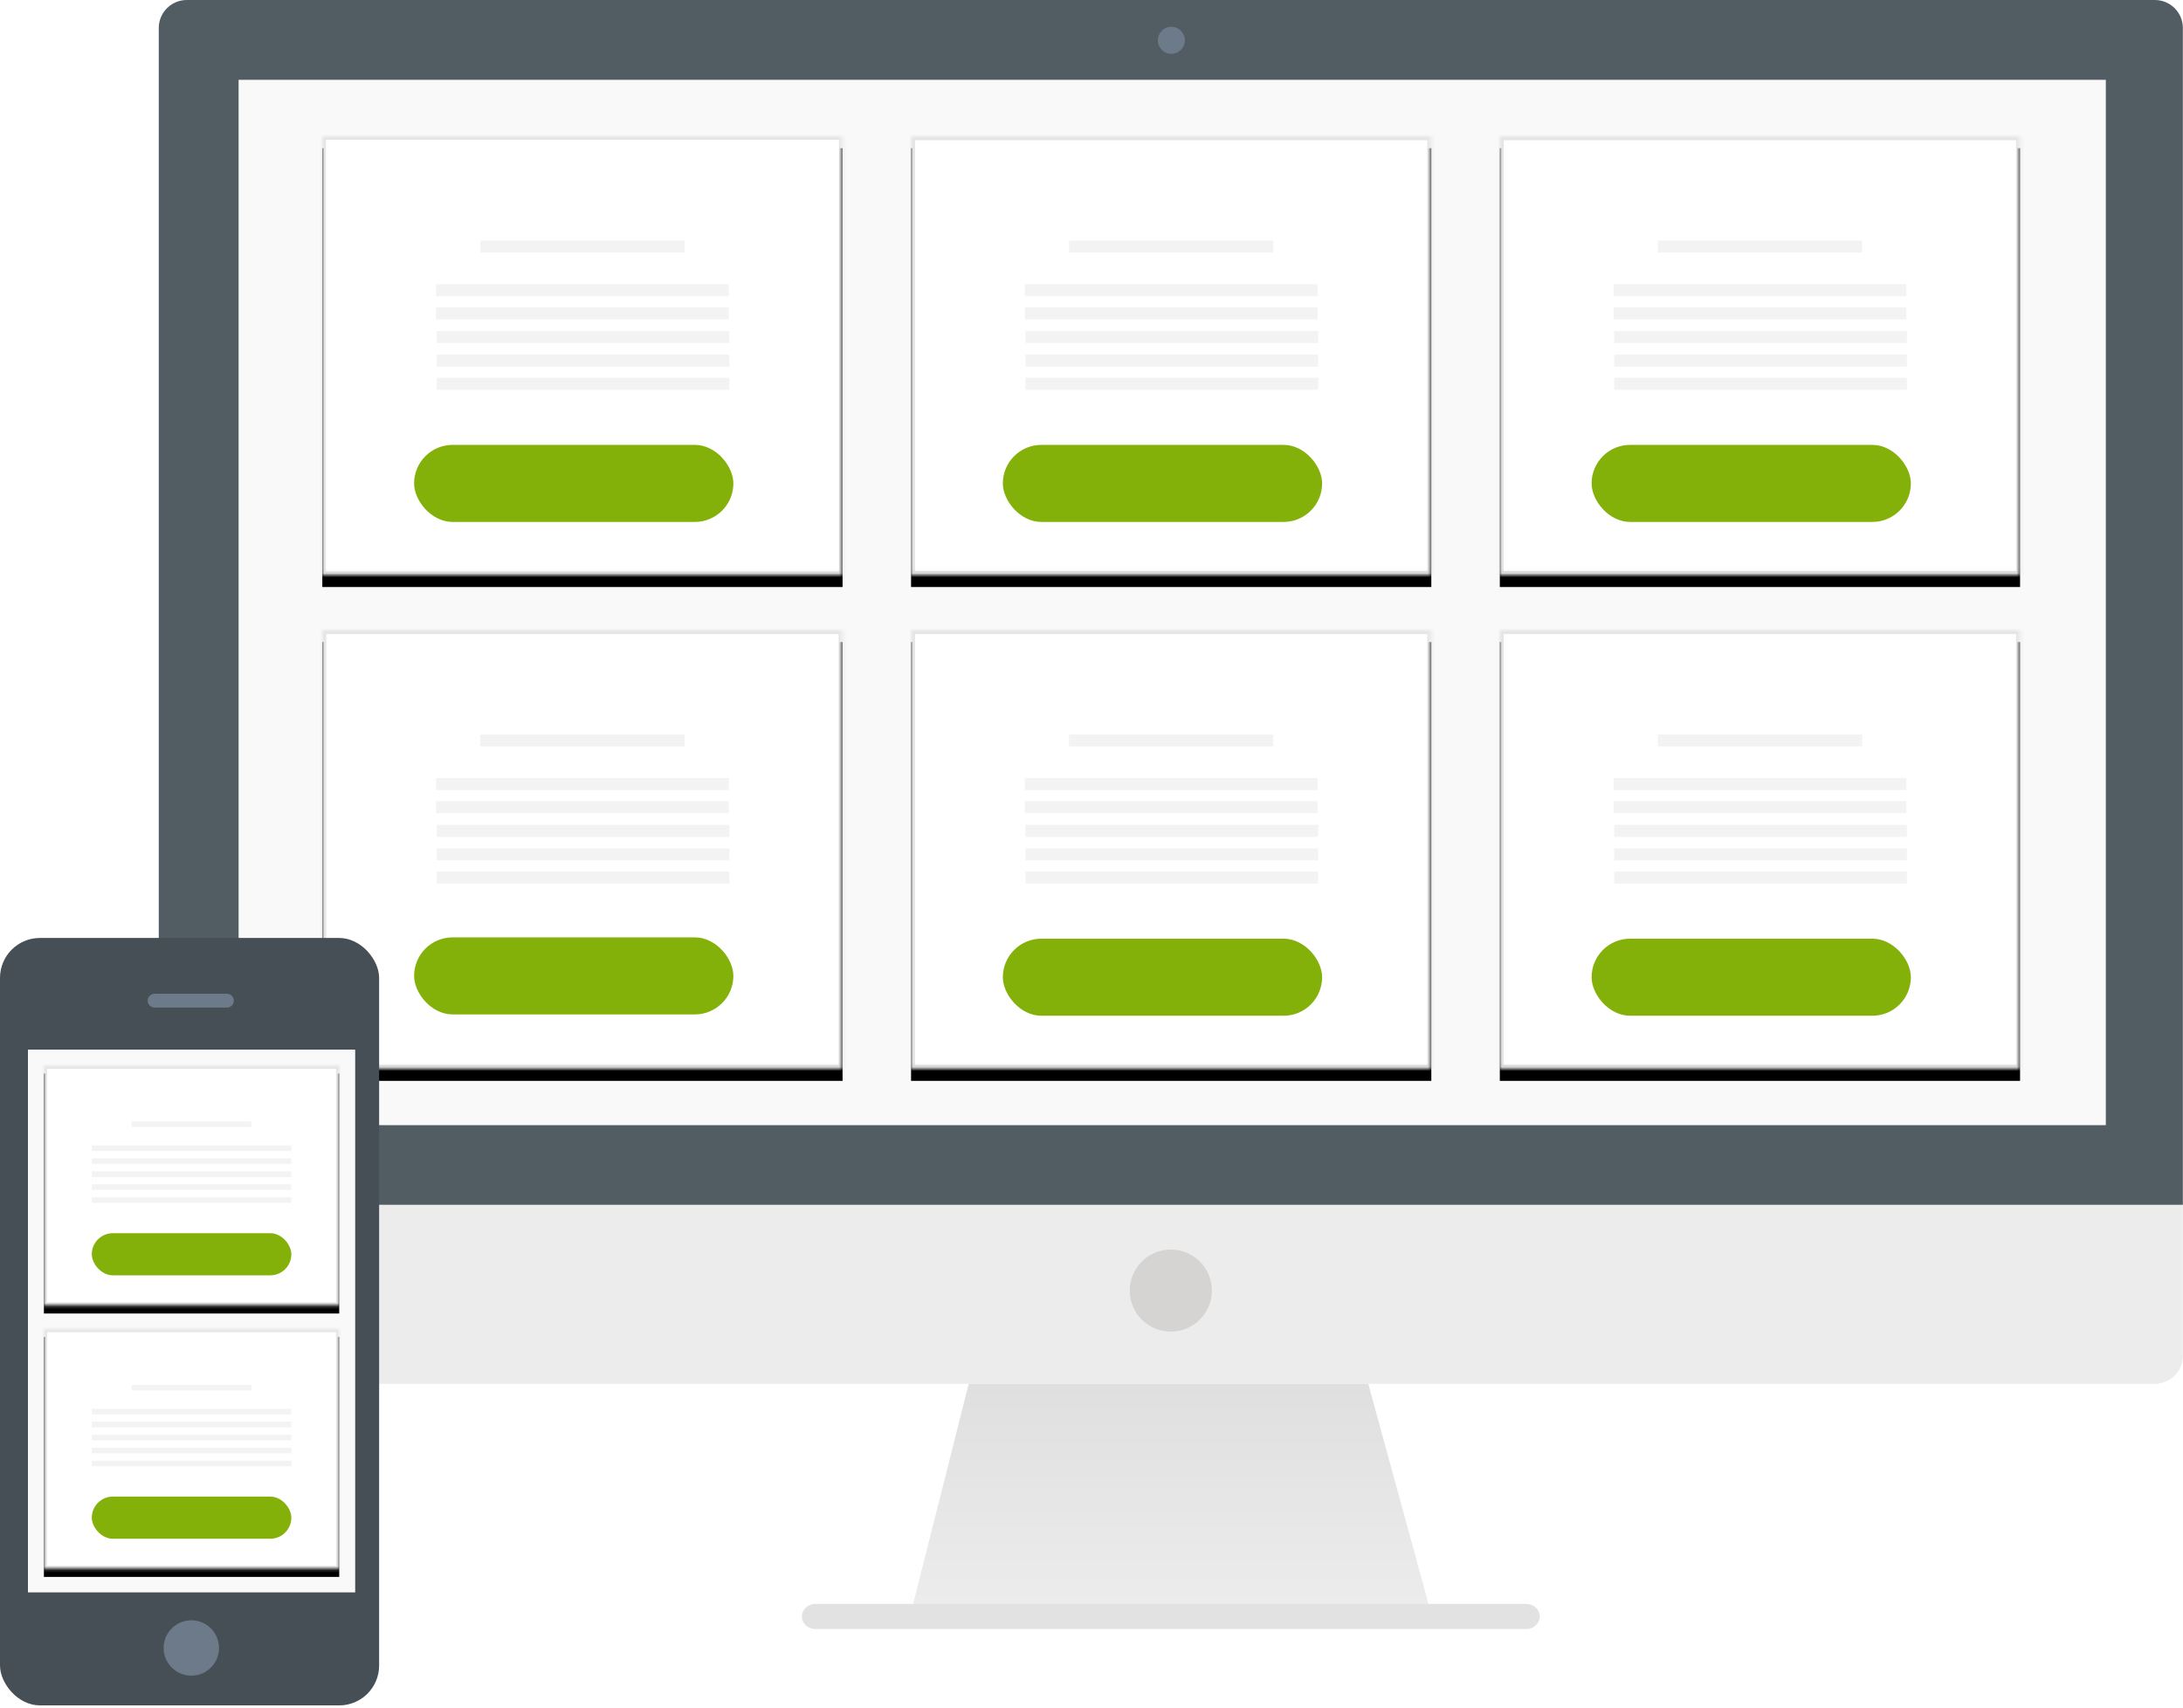 <svg xmlns="http://www.w3.org/2000/svg" width="547" height="428" viewBox="0 0 547 428" xmlns:xlink="http://www.w3.org/1999/xlink">
  <defs>
    <linearGradient id="i" x1="50%" x2="50%" y1="0%" y2="100%">
      <stop stop-color="#DFDFDF" offset="0%"/>
      <stop stop-color="#ECECEC" offset="100%"/>
    </linearGradient>
    <path id="j" d="M1 408.196h507.183V0H1z"/>
    <path id="a" d="M0 0h130.365v109.955H0z"/>
    <filter id="l" width="200%" height="200%" x="-50%" y="-50%" filterUnits="objectBoundingBox">
      <feOffset dy="3" in="SourceAlpha" result="shadowOffsetOuter1"/>
      <feComposite in="shadowOffsetOuter1" in2="SourceAlpha" operator="out" result="shadowOffsetOuter1"/>
      <feColorMatrix values="0 0 0 0 0 0 0 0 0 0 0 0 0 0 0 0 0 0 0.08 0" in="shadowOffsetOuter1"/>
    </filter>
    <mask id="m" width="130.365" height="109.955" x="0" y="0" fill="#fff">
      <use xlink:href="#a"/>
    </mask>
    <path id="b" d="M0 0h130.365v109.955H0z"/>
    <filter id="n" width="200%" height="200%" x="-50%" y="-50%" filterUnits="objectBoundingBox">
      <feOffset dy="3" in="SourceAlpha" result="shadowOffsetOuter1"/>
      <feComposite in="shadowOffsetOuter1" in2="SourceAlpha" operator="out" result="shadowOffsetOuter1"/>
      <feColorMatrix values="0 0 0 0 0 0 0 0 0 0 0 0 0 0 0 0 0 0 0.08 0" in="shadowOffsetOuter1"/>
    </filter>
    <mask id="o" width="130.365" height="109.955" x="0" y="0" fill="#fff">
      <use xlink:href="#b"/>
    </mask>
    <path id="c" d="M0 0h130.365v109.955H0z"/>
    <filter id="p" width="200%" height="200%" x="-50%" y="-50%" filterUnits="objectBoundingBox">
      <feOffset dy="3" in="SourceAlpha" result="shadowOffsetOuter1"/>
      <feComposite in="shadowOffsetOuter1" in2="SourceAlpha" operator="out" result="shadowOffsetOuter1"/>
      <feColorMatrix values="0 0 0 0 0 0 0 0 0 0 0 0 0 0 0 0 0 0 0.08 0" in="shadowOffsetOuter1"/>
    </filter>
    <mask id="q" width="130.365" height="109.955" x="0" y="0" fill="#fff">
      <use xlink:href="#c"/>
    </mask>
    <path id="d" d="M0 0h130.365v109.955H0z"/>
    <filter id="r" width="200%" height="200%" x="-50%" y="-50%" filterUnits="objectBoundingBox">
      <feOffset dy="3" in="SourceAlpha" result="shadowOffsetOuter1"/>
      <feComposite in="shadowOffsetOuter1" in2="SourceAlpha" operator="out" result="shadowOffsetOuter1"/>
      <feColorMatrix values="0 0 0 0 0 0 0 0 0 0 0 0 0 0 0 0 0 0 0.08 0" in="shadowOffsetOuter1"/>
    </filter>
    <mask id="s" width="130.365" height="109.955" x="0" y="0" fill="#fff">
      <use xlink:href="#d"/>
    </mask>
    <path id="e" d="M0 0h130.365v109.955H0z"/>
    <filter id="t" width="200%" height="200%" x="-50%" y="-50%" filterUnits="objectBoundingBox">
      <feOffset dy="3" in="SourceAlpha" result="shadowOffsetOuter1"/>
      <feComposite in="shadowOffsetOuter1" in2="SourceAlpha" operator="out" result="shadowOffsetOuter1"/>
      <feColorMatrix values="0 0 0 0 0 0 0 0 0 0 0 0 0 0 0 0 0 0 0.08 0" in="shadowOffsetOuter1"/>
    </filter>
    <mask id="u" width="130.365" height="109.955" x="0" y="0" fill="#fff">
      <use xlink:href="#e"/>
    </mask>
    <path id="f" d="M0 0h130.365v109.955H0z"/>
    <filter id="v" width="200%" height="200%" x="-50%" y="-50%" filterUnits="objectBoundingBox">
      <feOffset dy="3" in="SourceAlpha" result="shadowOffsetOuter1"/>
      <feComposite in="shadowOffsetOuter1" in2="SourceAlpha" operator="out" result="shadowOffsetOuter1"/>
      <feColorMatrix values="0 0 0 0 0 0 0 0 0 0 0 0 0 0 0 0 0 0 0.08 0" in="shadowOffsetOuter1"/>
    </filter>
    <mask id="w" width="130.365" height="109.955" x="0" y="0" fill="#fff">
      <use xlink:href="#f"/>
    </mask>
    <path id="g" d="M0 0h74v60.125H0z"/>
    <filter id="x" width="200%" height="200%" x="-50%" y="-50%" filterUnits="objectBoundingBox">
      <feOffset dy="2" in="SourceAlpha" result="shadowOffsetOuter1"/>
      <feComposite in="shadowOffsetOuter1" in2="SourceAlpha" operator="out" result="shadowOffsetOuter1"/>
      <feColorMatrix values="0 0 0 0 0 0 0 0 0 0 0 0 0 0 0 0 0 0 0.08 0" in="shadowOffsetOuter1"/>
    </filter>
    <mask id="y" width="74" height="60.125" x="0" y="0" fill="#fff">
      <use xlink:href="#g"/>
    </mask>
    <path id="h" d="M0 0h74v60.125H0z"/>
    <filter id="z" width="200%" height="200%" x="-50%" y="-50%" filterUnits="objectBoundingBox">
      <feOffset dy="2" in="SourceAlpha" result="shadowOffsetOuter1"/>
      <feComposite in="shadowOffsetOuter1" in2="SourceAlpha" operator="out" result="shadowOffsetOuter1"/>
      <feColorMatrix values="0 0 0 0 0 0 0 0 0 0 0 0 0 0 0 0 0 0 0.08 0" in="shadowOffsetOuter1"/>
    </filter>
    <mask id="A" width="74" height="60.125" x="0" y="0" fill="#fff">
      <use xlink:href="#h"/>
    </mask>
  </defs>
  <g fill="none" fill-rule="evenodd">
    <g transform="translate(39.783)">
      <path fill="#ECECEC" d="M0 301.883v37.851c0 3.871 3.142 7.01 7.018 7.01H500.164c3.876 0 7.019-3.138 7.019-7.01v-37.851H0z"/>
      <path fill="#D6D3D3" d="M253.591 333.661c-5.685 0-10.294-4.603-10.294-10.282 0-5.677 4.609-10.28 10.294-10.28 5.684 0 10.293 4.603 10.293 10.28 0 5.679-4.609 10.282-10.293 10.282z"/>
      <path fill="url(#i)" d="M318.159 401.886H189.023l10.626-42.057 3.298-13.081h100.122l3.58 13.081"/>
      <path fill="#E2E2E2" d="M161.147 405.041c0 1.743 1.53 3.155 3.417 3.155h178.054c1.888 0 3.418-1.412 3.418-3.155 0-1.741-1.53-3.154-3.418-3.154h-178.054c-1.887 0-3.417 1.413-3.417 3.154"/>
      <path fill="#525C63" d="M500.165 0H7.018C3.142 0.0 0 3.139 0 7.01v294.873h507.183V7.01c0-3.871-3.142-7.01-7.018-7.01"/>
      <mask id="k" fill="#fff">
        <use xlink:href="#j"/>
      </mask>
      <path fill="#F9F9F9" d="M20 281.931h467.881V20H20" mask="url(#k)"/>
      <path fill="#6C7A89" d="M257.119 10.102c0 1.871-1.519 3.388-3.393 3.388-1.874 0-3.393-1.517-3.393-3.388 0-1.871 1.518-3.388 3.393-3.388 1.873 0 3.393 1.517 3.393 3.388" mask="url(#k)"/>
    </g>
    <g transform="translate(375.81 34.14)">
      <use fill="#000" filter="url(#l)" xlink:href="#a"/>
      <use fill="#FFF" stroke="#E5E5E5" stroke-width="2" mask="url(#m)" xlink:href="#a"/>
      <path fill="#F3F3F3" d="M28.509 37.083h73.348v3h-73.348zm11.079-10.931h51.19v3H39.587zM28.509 42.881h73.348v3h-73.348zm.158 5.929h73.348v3h-73.348zm0 5.9h73.348v3h-73.348zm0 5.798h73.348v3h-73.348z"/>
      <rect width="80" height="19.309" x="23" y="77.333" fill="#83B10A" rx="9.655"/>
    </g>
    <g transform="translate(80.762 34.14)">
      <use fill="#000" filter="url(#n)" xlink:href="#b"/>
      <use fill="#FFF" stroke="#E5E5E5" stroke-width="1.8" mask="url(#o)" xlink:href="#b"/>
      <path fill="#F3F3F3" d="M28.509 37.083h73.348v3h-73.348zm11.079-10.931h51.19v3H39.587zM28.509 42.881h73.348v3h-73.348zm.158 5.929h73.348v3h-73.348zm0 5.9h73.348v3h-73.348zm0 5.798h73.348v3h-73.348z"/>
      <rect width="80" height="19.309" x="23" y="77.333" fill="#83B10A" rx="9.655"/>
    </g>
    <g transform="translate(228.285 34.14)">
      <use fill="#000" filter="url(#p)" xlink:href="#c"/>
      <use fill="#FFF" stroke="#E5E5E5" stroke-width="2" mask="url(#q)" xlink:href="#c"/>
      <rect width="80" height="19.309" x="23" y="77.333" fill="#83B10A" rx="9.655"/>
      <path fill="#F3F3F3" d="M28.509 37.083h73.348v3h-73.348zm11.079-10.931h51.19v3H39.587zM28.509 42.881h73.348v3h-73.348zm.158 5.929h73.348v3h-73.348zm0 5.9h73.348v3h-73.348zm0 5.798h73.348v3h-73.348z"/>
    </g>
    <g transform="translate(375.81 157.873)">
      <use fill="#000" filter="url(#r)" xlink:href="#d"/>
      <use fill="#FFF" stroke="#E5E5E5" stroke-width="2" mask="url(#s)" xlink:href="#d"/>
      <path fill="#F3F3F3" d="M28.509 37.083h73.348v3h-73.348zm11.079-10.931h51.19v3H39.587zM28.509 42.881h73.348v3h-73.348zm.158 5.929h73.348v3h-73.348zm0 5.9h73.348v3h-73.348zm0 5.798h73.348v3h-73.348z"/>
      <rect width="80" height="19.309" x="23" y="77.333" fill="#83B10A" rx="9.655"/>
    </g>
    <g transform="translate(80.762 157.873)">
      <use fill="#000" filter="url(#t)" xlink:href="#e"/>
      <use fill="#FFF" stroke="#E5E5E5" stroke-width="2" mask="url(#u)" xlink:href="#e"/>
      <path fill="#F3F3F3" d="M28.509 37.083h73.348v3h-73.348zm11.079-10.931h51.19v3H39.587zM28.509 42.881h73.348v3h-73.348zm.158 5.929h73.348v3h-73.348zm0 5.9h73.348v3h-73.348zm0 5.798h73.348v3h-73.348z"/>
      <rect width="80" height="19.309" x="23" y="77" fill="#83B10A" rx="9.655"/>
    </g>
    <g transform="translate(228.285 157.873)">
      <use fill="#000" filter="url(#v)" xlink:href="#f"/>
      <use fill="#FFF" stroke="#E5E5E5" stroke-width="2" mask="url(#w)" xlink:href="#f"/>
      <rect width="80" height="19.309" x="23" y="77.333" fill="#83B10A" rx="9.655"/>
      <path fill="#F3F3F3" d="M28.509 37.083h73.348v3h-73.348zm11.079-10.931h51.19v3H39.587zM28.509 42.881h73.348v3h-73.348zm.158 5.929h73.348v3h-73.348zm0 5.9h73.348v3h-73.348zm0 5.798h73.348v3h-73.348z"/>
    </g>
    <rect width="95" height="192.293" fill="#464F55" rx="10" transform="translate(0 235.026)"/>
    <path fill="#6C7A89" d="M54.882 412.934c0 3.831-3.107 6.934-6.941 6.934-3.834 0-6.942-3.103-6.942-6.934C41 409.105 44.108 406 47.942 406s6.941 3.105 6.941 6.934m3.713-162.201c0 .958-.778 1.736-1.736 1.736H38.736c-.958 0-1.736-.778-1.736-1.736C37 249.776 37.777 249 38.736 249h18.124c.957 0 1.736.776 1.736 1.733"/>
    <path fill="#F9F9F9" d="M7 399.002h82V263H7"/>
    <g transform="translate(11 267)">
      <use fill="#000" filter="url(#x)" xlink:href="#g"/>
      <use fill="#FFF" stroke="#E5E5E5" stroke-width="1.6" mask="url(#y)" xlink:href="#g"/>
      <rect width="50" height="10.559" x="12" y="42" fill="#83B10A" rx="5.279"/>
      <path fill="#F3F3F3" d="M12 20h50v1.4H12zm10-6h30v1.4H22zm-10 9.25h50v1.4H12zm0 3.25h50v1.4H12zm0 3.25h50v1.4H12zM12 33h50v1.4H12z"/>
    </g>
    <g transform="translate(11 333)">
      <use fill="#000" filter="url(#z)" xlink:href="#h"/>
      <use fill="#FFF" stroke="#E5E5E5" stroke-width="1.6" mask="url(#A)" xlink:href="#h"/>
      <rect width="50" height="10.559" x="12" y="42" fill="#83B10A" rx="5.279"/>
      <path fill="#F3F3F3" d="M12 20h50v1.4H12zm10-6h30v1.4H22zm-10 9.25h50v1.4H12zm0 3.25h50v1.4H12zm0 3.25h50v1.4H12zM12 33h50v1.4H12z"/>
    </g>
  </g>
</svg>
